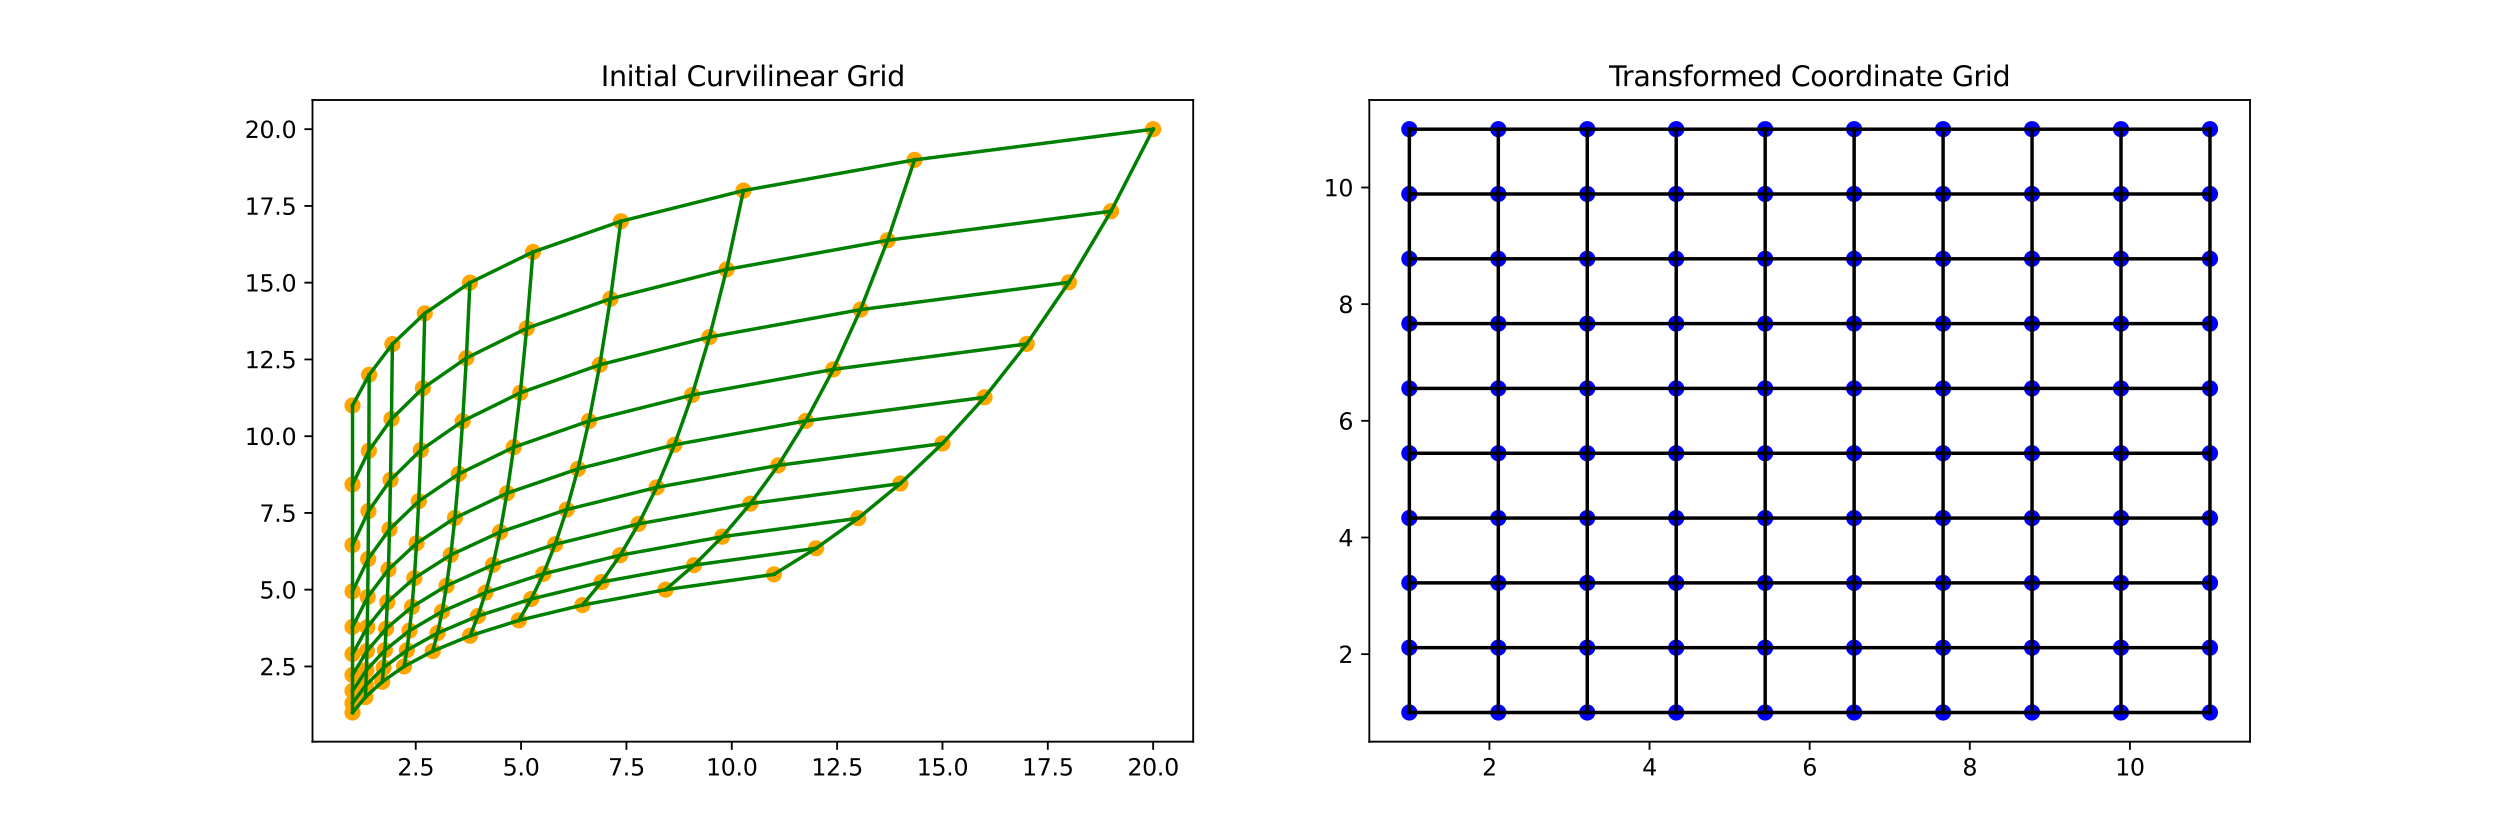 <?xml version="1.0" encoding="utf-8" standalone="no"?>
<!DOCTYPE svg PUBLIC "-//W3C//DTD SVG 1.1//EN"
  "http://www.w3.org/Graphics/SVG/1.1/DTD/svg11.dtd">
<svg xmlns:xlink="http://www.w3.org/1999/xlink" width="1080pt" height="360pt" viewBox="0 0 1080 360" xmlns="http://www.w3.org/2000/svg" version="1.1">
 <defs>
  <style type="text/css">*{stroke-linejoin: round; stroke-linecap: butt}</style>
 </defs>
 <g id="figure_1">
  <g id="patch_1">
   <path d="M 0 360 
L 1080 360 
L 1080 0 
L 0 0 
z
" style="fill: #ffffff"/>
  </g>
  <g id="axes_1">
   <g id="patch_2">
    <path d="M 135 320.4 
L 515.455 320.4 
L 515.455 43.2 
L 135 43.2 
z
" style="fill: #ffffff"/>
   </g>
   <g id="PathCollection_1">
    <defs>
     <path id="m59a9cc7272" d="M 0 3 
C 0.796 3 1.559 2.684 2.121 2.121 
C 2.684 1.559 3 0.796 3 0 
C 3 -0.796 2.684 -1.559 2.121 -2.121 
C 1.559 -2.684 0.796 -3 0 -3 
C -0.796 -3 -1.559 -2.684 -2.121 -2.121 
C -2.684 -1.559 -3 -0.796 -3 0 
C -3 0.796 -2.684 1.559 -2.121 2.121 
C -1.559 2.684 -0.796 3 0 3 
z
" style="stroke: #ffa500"/>
    </defs>
    <g clip-path="url(#p41e4f5cf57)">
     <use xlink:href="#m59a9cc7272" x="152.293" y="307.8" style="fill: #ffa500; stroke: #ffa500"/>
     <use xlink:href="#m59a9cc7272" x="157.851" y="301.168" style="fill: #ffa500; stroke: #ffa500"/>
     <use xlink:href="#m59a9cc7272" x="165.105" y="294.537" style="fill: #ffa500; stroke: #ffa500"/>
     <use xlink:href="#m59a9cc7272" x="174.574" y="287.905" style="fill: #ffa500; stroke: #ffa500"/>
     <use xlink:href="#m59a9cc7272" x="186.934" y="281.274" style="fill: #ffa500; stroke: #ffa500"/>
     <use xlink:href="#m59a9cc7272" x="203.067" y="274.642" style="fill: #ffa500; stroke: #ffa500"/>
     <use xlink:href="#m59a9cc7272" x="224.126" y="268.011" style="fill: #ffa500; stroke: #ffa500"/>
     <use xlink:href="#m59a9cc7272" x="251.614" y="261.379" style="fill: #ffa500; stroke: #ffa500"/>
     <use xlink:href="#m59a9cc7272" x="287.495" y="254.747" style="fill: #ffa500; stroke: #ffa500"/>
     <use xlink:href="#m59a9cc7272" x="334.329" y="248.116" style="fill: #ffa500; stroke: #ffa500"/>
     <use xlink:href="#m59a9cc7272" x="152.293" y="303.751" style="fill: #ffa500; stroke: #ffa500"/>
     <use xlink:href="#m59a9cc7272" x="158.082" y="295.997" style="fill: #ffa500; stroke: #ffa500"/>
     <use xlink:href="#m59a9cc7272" x="165.711" y="288.404" style="fill: #ffa500; stroke: #ffa500"/>
     <use xlink:href="#m59a9cc7272" x="175.766" y="280.91" style="fill: #ffa500; stroke: #ffa500"/>
     <use xlink:href="#m59a9cc7272" x="189.018" y="273.482" style="fill: #ffa500; stroke: #ffa500"/>
     <use xlink:href="#m59a9cc7272" x="206.484" y="266.102" style="fill: #ffa500; stroke: #ffa500"/>
     <use xlink:href="#m59a9cc7272" x="229.504" y="258.757" style="fill: #ffa500; stroke: #ffa500"/>
     <use xlink:href="#m59a9cc7272" x="259.843" y="251.44" style="fill: #ffa500; stroke: #ffa500"/>
     <use xlink:href="#m59a9cc7272" x="299.83" y="244.143" style="fill: #ffa500; stroke: #ffa500"/>
     <use xlink:href="#m59a9cc7272" x="352.533" y="236.864" style="fill: #ffa500; stroke: #ffa500"/>
     <use xlink:href="#m59a9cc7272" x="152.293" y="298.465" style="fill: #ffa500; stroke: #ffa500"/>
     <use xlink:href="#m59a9cc7272" x="158.296" y="289.482" style="fill: #ffa500; stroke: #ffa500"/>
     <use xlink:href="#m59a9cc7272" x="166.278" y="280.854" style="fill: #ffa500; stroke: #ffa500"/>
     <use xlink:href="#m59a9cc7272" x="176.893" y="272.439" style="fill: #ffa500; stroke: #ffa500"/>
     <use xlink:href="#m59a9cc7272" x="191.007" y="264.165" style="fill: #ffa500; stroke: #ffa500"/>
     <use xlink:href="#m59a9cc7272" x="209.776" y="255.991" style="fill: #ffa500; stroke: #ffa500"/>
     <use xlink:href="#m59a9cc7272" x="234.733" y="247.89" style="fill: #ffa500; stroke: #ffa500"/>
     <use xlink:href="#m59a9cc7272" x="267.921" y="239.845" style="fill: #ffa500; stroke: #ffa500"/>
     <use xlink:href="#m59a9cc7272" x="312.052" y="231.844" style="fill: #ffa500; stroke: #ffa500"/>
     <use xlink:href="#m59a9cc7272" x="370.736" y="223.877" style="fill: #ffa500; stroke: #ffa500"/>
     <use xlink:href="#m59a9cc7272" x="152.293" y="291.566" style="fill: #ffa500; stroke: #ffa500"/>
     <use xlink:href="#m59a9cc7272" x="158.496" y="281.274" style="fill: #ffa500; stroke: #ffa500"/>
     <use xlink:href="#m59a9cc7272" x="166.813" y="271.558" style="fill: #ffa500; stroke: #ffa500"/>
     <use xlink:href="#m59a9cc7272" x="177.963" y="262.181" style="fill: #ffa500; stroke: #ffa500"/>
     <use xlink:href="#m59a9cc7272" x="192.913" y="253.024" style="fill: #ffa500; stroke: #ffa500"/>
     <use xlink:href="#m59a9cc7272" x="212.957" y="244.02" style="fill: #ffa500; stroke: #ffa500"/>
     <use xlink:href="#m59a9cc7272" x="239.83" y="235.128" style="fill: #ffa500; stroke: #ffa500"/>
     <use xlink:href="#m59a9cc7272" x="275.861" y="226.32" style="fill: #ffa500; stroke: #ffa500"/>
     <use xlink:href="#m59a9cc7272" x="324.17" y="217.578" style="fill: #ffa500; stroke: #ffa500"/>
     <use xlink:href="#m59a9cc7272" x="388.94" y="208.887" style="fill: #ffa500; stroke: #ffa500"/>
     <use xlink:href="#m59a9cc7272" x="152.293" y="282.561" style="fill: #ffa500; stroke: #ffa500"/>
     <use xlink:href="#m59a9cc7272" x="158.684" y="270.932" style="fill: #ffa500; stroke: #ffa500"/>
     <use xlink:href="#m59a9cc7272" x="167.318" y="260.113" style="fill: #ffa500; stroke: #ffa500"/>
     <use xlink:href="#m59a9cc7272" x="178.984" y="249.759" style="fill: #ffa500; stroke: #ffa500"/>
     <use xlink:href="#m59a9cc7272" x="194.744" y="239.701" style="fill: #ffa500; stroke: #ffa500"/>
     <use xlink:href="#m59a9cc7272" x="216.038" y="229.847" style="fill: #ffa500; stroke: #ffa500"/>
     <use xlink:href="#m59a9cc7272" x="244.808" y="220.14" style="fill: #ffa500; stroke: #ffa500"/>
     <use xlink:href="#m59a9cc7272" x="283.677" y="210.543" style="fill: #ffa500; stroke: #ffa500"/>
     <use xlink:href="#m59a9cc7272" x="336.192" y="201.031" style="fill: #ffa500; stroke: #ffa500"/>
     <use xlink:href="#m59a9cc7272" x="407.143" y="191.585" style="fill: #ffa500; stroke: #ffa500"/>
     <use xlink:href="#m59a9cc7272" x="152.293" y="270.806" style="fill: #ffa500; stroke: #ffa500"/>
     <use xlink:href="#m59a9cc7272" x="158.861" y="257.901" style="fill: #ffa500; stroke: #ffa500"/>
     <use xlink:href="#m59a9cc7272" x="167.798" y="246.023" style="fill: #ffa500; stroke: #ffa500"/>
     <use xlink:href="#m59a9cc7272" x="179.96" y="234.716" style="fill: #ffa500; stroke: #ffa500"/>
     <use xlink:href="#m59a9cc7272" x="196.509" y="223.769" style="fill: #ffa500; stroke: #ffa500"/>
     <use xlink:href="#m59a9cc7272" x="219.03" y="213.066" style="fill: #ffa500; stroke: #ffa500"/>
     <use xlink:href="#m59a9cc7272" x="249.675" y="202.538" style="fill: #ffa500; stroke: #ffa500"/>
     <use xlink:href="#m59a9cc7272" x="291.377" y="192.138" style="fill: #ffa500; stroke: #ffa500"/>
     <use xlink:href="#m59a9cc7272" x="348.125" y="181.838" style="fill: #ffa500; stroke: #ffa500"/>
     <use xlink:href="#m59a9cc7272" x="425.347" y="171.615" style="fill: #ffa500; stroke: #ffa500"/>
     <use xlink:href="#m59a9cc7272" x="152.293" y="255.462" style="fill: #ffa500; stroke: #ffa500"/>
     <use xlink:href="#m59a9cc7272" x="159.028" y="241.484" style="fill: #ffa500; stroke: #ffa500"/>
     <use xlink:href="#m59a9cc7272" x="168.255" y="228.674" style="fill: #ffa500; stroke: #ffa500"/>
     <use xlink:href="#m59a9cc7272" x="180.896" y="216.5" style="fill: #ffa500; stroke: #ffa500"/>
     <use xlink:href="#m59a9cc7272" x="198.214" y="204.718" style="fill: #ffa500; stroke: #ffa500"/>
     <use xlink:href="#m59a9cc7272" x="221.939" y="193.199" style="fill: #ffa500; stroke: #ffa500"/>
     <use xlink:href="#m59a9cc7272" x="254.443" y="181.865" style="fill: #ffa500; stroke: #ffa500"/>
     <use xlink:href="#m59a9cc7272" x="298.971" y="170.668" style="fill: #ffa500; stroke: #ffa500"/>
     <use xlink:href="#m59a9cc7272" x="359.976" y="159.575" style="fill: #ffa500; stroke: #ffa500"/>
     <use xlink:href="#m59a9cc7272" x="443.55" y="148.564" style="fill: #ffa500; stroke: #ffa500"/>
     <use xlink:href="#m59a9cc7272" x="152.293" y="235.435" style="fill: #ffa500; stroke: #ffa500"/>
     <use xlink:href="#m59a9cc7272" x="159.187" y="220.8" style="fill: #ffa500; stroke: #ffa500"/>
     <use xlink:href="#m59a9cc7272" x="168.692" y="207.315" style="fill: #ffa500; stroke: #ffa500"/>
     <use xlink:href="#m59a9cc7272" x="181.797" y="194.441" style="fill: #ffa500; stroke: #ffa500"/>
     <use xlink:href="#m59a9cc7272" x="199.864" y="181.936" style="fill: #ffa500; stroke: #ffa500"/>
     <use xlink:href="#m59a9cc7272" x="224.774" y="169.676" style="fill: #ffa500; stroke: #ffa500"/>
     <use xlink:href="#m59a9cc7272" x="259.117" y="157.587" style="fill: #ffa500; stroke: #ffa500"/>
     <use xlink:href="#m59a9cc7272" x="306.467" y="145.623" style="fill: #ffa500; stroke: #ffa500"/>
     <use xlink:href="#m59a9cc7272" x="371.749" y="133.754" style="fill: #ffa500; stroke: #ffa500"/>
     <use xlink:href="#m59a9cc7272" x="461.754" y="121.957" style="fill: #ffa500; stroke: #ffa500"/>
     <use xlink:href="#m59a9cc7272" x="152.293" y="209.292" style="fill: #ffa500; stroke: #ffa500"/>
     <use xlink:href="#m59a9cc7272" x="159.339" y="194.739" style="fill: #ffa500; stroke: #ffa500"/>
     <use xlink:href="#m59a9cc7272" x="169.11" y="181.018" style="fill: #ffa500; stroke: #ffa500"/>
     <use xlink:href="#m59a9cc7272" x="182.664" y="167.728" style="fill: #ffa500; stroke: #ffa500"/>
     <use xlink:href="#m59a9cc7272" x="201.464" y="154.693" style="fill: #ffa500; stroke: #ffa500"/>
     <use xlink:href="#m59a9cc7272" x="227.539" y="141.826" style="fill: #ffa500; stroke: #ffa500"/>
     <use xlink:href="#m59a9cc7272" x="263.706" y="129.075" style="fill: #ffa500; stroke: #ffa500"/>
     <use xlink:href="#m59a9cc7272" x="313.87" y="116.407" style="fill: #ffa500; stroke: #ffa500"/>
     <use xlink:href="#m59a9cc7272" x="383.45" y="103.803" style="fill: #ffa500; stroke: #ffa500"/>
     <use xlink:href="#m59a9cc7272" x="479.958" y="91.247" style="fill: #ffa500; stroke: #ffa500"/>
     <use xlink:href="#m59a9cc7272" x="152.293" y="175.168" style="fill: #ffa500; stroke: #ffa500"/>
     <use xlink:href="#m59a9cc7272" x="159.483" y="161.905" style="fill: #ffa500; stroke: #ffa500"/>
     <use xlink:href="#m59a9cc7272" x="169.512" y="148.642" style="fill: #ffa500; stroke: #ffa500"/>
     <use xlink:href="#m59a9cc7272" x="183.502" y="135.379" style="fill: #ffa500; stroke: #ffa500"/>
     <use xlink:href="#m59a9cc7272" x="203.017" y="122.116" style="fill: #ffa500; stroke: #ffa500"/>
     <use xlink:href="#m59a9cc7272" x="230.24" y="108.853" style="fill: #ffa500; stroke: #ffa500"/>
     <use xlink:href="#m59a9cc7272" x="268.215" y="95.589" style="fill: #ffa500; stroke: #ffa500"/>
     <use xlink:href="#m59a9cc7272" x="321.188" y="82.326" style="fill: #ffa500; stroke: #ffa500"/>
     <use xlink:href="#m59a9cc7272" x="395.082" y="69.063" style="fill: #ffa500; stroke: #ffa500"/>
     <use xlink:href="#m59a9cc7272" x="498.161" y="55.8" style="fill: #ffa500; stroke: #ffa500"/>
    </g>
   </g>
   <g id="matplotlib.axis_1">
    <g id="xtick_1">
     <g id="line2d_1">
      <defs>
       <path id="m7d1c226fb6" d="M 0 0 
L 0 3.5 
" style="stroke: #000000; stroke-width: 0.8"/>
      </defs>
      <g>
       <use xlink:href="#m7d1c226fb6" x="179.599" y="320.4" style="stroke: #000000; stroke-width: 0.8"/>
      </g>
     </g>
     <g id="text_1">
      <!-- 2.5 -->
      <g transform="translate(171.647 334.998) scale(0.1 -0.1)">
       <defs>
        <path id="DejaVuSans-32" d="M 1228 531 
L 3431 531 
L 3431 0 
L 469 0 
L 469 531 
Q 828 903 1448 1529 
Q 2069 2156 2228 2338 
Q 2531 2678 2651 2914 
Q 2772 3150 2772 3378 
Q 2772 3750 2511 3984 
Q 2250 4219 1831 4219 
Q 1534 4219 1204 4116 
Q 875 4013 500 3803 
L 500 4441 
Q 881 4594 1212 4672 
Q 1544 4750 1819 4750 
Q 2544 4750 2975 4387 
Q 3406 4025 3406 3419 
Q 3406 3131 3298 2873 
Q 3191 2616 2906 2266 
Q 2828 2175 2409 1742 
Q 1991 1309 1228 531 
z
" transform="scale(0.016)"/>
        <path id="DejaVuSans-2e" d="M 684 794 
L 1344 794 
L 1344 0 
L 684 0 
L 684 794 
z
" transform="scale(0.016)"/>
        <path id="DejaVuSans-35" d="M 691 4666 
L 3169 4666 
L 3169 4134 
L 1269 4134 
L 1269 2991 
Q 1406 3038 1543 3061 
Q 1681 3084 1819 3084 
Q 2600 3084 3056 2656 
Q 3513 2228 3513 1497 
Q 3513 744 3044 326 
Q 2575 -91 1722 -91 
Q 1428 -91 1123 -41 
Q 819 9 494 109 
L 494 744 
Q 775 591 1075 516 
Q 1375 441 1709 441 
Q 2250 441 2565 725 
Q 2881 1009 2881 1497 
Q 2881 1984 2565 2268 
Q 2250 2553 1709 2553 
Q 1456 2553 1204 2497 
Q 953 2441 691 2322 
L 691 4666 
z
" transform="scale(0.016)"/>
       </defs>
       <use xlink:href="#DejaVuSans-32"/>
       <use xlink:href="#DejaVuSans-2e" x="63.623"/>
       <use xlink:href="#DejaVuSans-35" x="95.41"/>
      </g>
     </g>
    </g>
    <g id="xtick_2">
     <g id="line2d_2">
      <g>
       <use xlink:href="#m7d1c226fb6" x="225.108" y="320.4" style="stroke: #000000; stroke-width: 0.8"/>
      </g>
     </g>
     <g id="text_2">
      <!-- 5.0 -->
      <g transform="translate(217.156 334.998) scale(0.1 -0.1)">
       <defs>
        <path id="DejaVuSans-30" d="M 2034 4250 
Q 1547 4250 1301 3770 
Q 1056 3291 1056 2328 
Q 1056 1369 1301 889 
Q 1547 409 2034 409 
Q 2525 409 2770 889 
Q 3016 1369 3016 2328 
Q 3016 3291 2770 3770 
Q 2525 4250 2034 4250 
z
M 2034 4750 
Q 2819 4750 3233 4129 
Q 3647 3509 3647 2328 
Q 3647 1150 3233 529 
Q 2819 -91 2034 -91 
Q 1250 -91 836 529 
Q 422 1150 422 2328 
Q 422 3509 836 4129 
Q 1250 4750 2034 4750 
z
" transform="scale(0.016)"/>
       </defs>
       <use xlink:href="#DejaVuSans-35"/>
       <use xlink:href="#DejaVuSans-2e" x="63.623"/>
       <use xlink:href="#DejaVuSans-30" x="95.41"/>
      </g>
     </g>
    </g>
    <g id="xtick_3">
     <g id="line2d_3">
      <g>
       <use xlink:href="#m7d1c226fb6" x="270.617" y="320.4" style="stroke: #000000; stroke-width: 0.8"/>
      </g>
     </g>
     <g id="text_3">
      <!-- 7.5 -->
      <g transform="translate(262.665 334.998) scale(0.1 -0.1)">
       <defs>
        <path id="DejaVuSans-37" d="M 525 4666 
L 3525 4666 
L 3525 4397 
L 1831 0 
L 1172 0 
L 2766 4134 
L 525 4134 
L 525 4666 
z
" transform="scale(0.016)"/>
       </defs>
       <use xlink:href="#DejaVuSans-37"/>
       <use xlink:href="#DejaVuSans-2e" x="63.623"/>
       <use xlink:href="#DejaVuSans-35" x="95.41"/>
      </g>
     </g>
    </g>
    <g id="xtick_4">
     <g id="line2d_4">
      <g>
       <use xlink:href="#m7d1c226fb6" x="316.125" y="320.4" style="stroke: #000000; stroke-width: 0.8"/>
      </g>
     </g>
     <g id="text_4">
      <!-- 10.0 -->
      <g transform="translate(304.993 334.998) scale(0.1 -0.1)">
       <defs>
        <path id="DejaVuSans-31" d="M 794 531 
L 1825 531 
L 1825 4091 
L 703 3866 
L 703 4441 
L 1819 4666 
L 2450 4666 
L 2450 531 
L 3481 531 
L 3481 0 
L 794 0 
L 794 531 
z
" transform="scale(0.016)"/>
       </defs>
       <use xlink:href="#DejaVuSans-31"/>
       <use xlink:href="#DejaVuSans-30" x="63.623"/>
       <use xlink:href="#DejaVuSans-2e" x="127.246"/>
       <use xlink:href="#DejaVuSans-30" x="159.033"/>
      </g>
     </g>
    </g>
    <g id="xtick_5">
     <g id="line2d_5">
      <g>
       <use xlink:href="#m7d1c226fb6" x="361.634" y="320.4" style="stroke: #000000; stroke-width: 0.8"/>
      </g>
     </g>
     <g id="text_5">
      <!-- 12.5 -->
      <g transform="translate(350.502 334.998) scale(0.1 -0.1)">
       <use xlink:href="#DejaVuSans-31"/>
       <use xlink:href="#DejaVuSans-32" x="63.623"/>
       <use xlink:href="#DejaVuSans-2e" x="127.246"/>
       <use xlink:href="#DejaVuSans-35" x="159.033"/>
      </g>
     </g>
    </g>
    <g id="xtick_6">
     <g id="line2d_6">
      <g>
       <use xlink:href="#m7d1c226fb6" x="407.143" y="320.4" style="stroke: #000000; stroke-width: 0.8"/>
      </g>
     </g>
     <g id="text_6">
      <!-- 15.0 -->
      <g transform="translate(396.011 334.998) scale(0.1 -0.1)">
       <use xlink:href="#DejaVuSans-31"/>
       <use xlink:href="#DejaVuSans-35" x="63.623"/>
       <use xlink:href="#DejaVuSans-2e" x="127.246"/>
       <use xlink:href="#DejaVuSans-30" x="159.033"/>
      </g>
     </g>
    </g>
    <g id="xtick_7">
     <g id="line2d_7">
      <g>
       <use xlink:href="#m7d1c226fb6" x="452.652" y="320.4" style="stroke: #000000; stroke-width: 0.8"/>
      </g>
     </g>
     <g id="text_7">
      <!-- 17.5 -->
      <g transform="translate(441.519 334.998) scale(0.1 -0.1)">
       <use xlink:href="#DejaVuSans-31"/>
       <use xlink:href="#DejaVuSans-37" x="63.623"/>
       <use xlink:href="#DejaVuSans-2e" x="127.246"/>
       <use xlink:href="#DejaVuSans-35" x="159.033"/>
      </g>
     </g>
    </g>
    <g id="xtick_8">
     <g id="line2d_8">
      <g>
       <use xlink:href="#m7d1c226fb6" x="498.161" y="320.4" style="stroke: #000000; stroke-width: 0.8"/>
      </g>
     </g>
     <g id="text_8">
      <!-- 20.0 -->
      <g transform="translate(487.028 334.998) scale(0.1 -0.1)">
       <use xlink:href="#DejaVuSans-32"/>
       <use xlink:href="#DejaVuSans-30" x="63.623"/>
       <use xlink:href="#DejaVuSans-2e" x="127.246"/>
       <use xlink:href="#DejaVuSans-30" x="159.033"/>
      </g>
     </g>
    </g>
   </g>
   <g id="matplotlib.axis_2">
    <g id="ytick_1">
     <g id="line2d_9">
      <defs>
       <path id="me83fb41be6" d="M 0 0 
L -3.5 0 
" style="stroke: #000000; stroke-width: 0.8"/>
      </defs>
      <g>
       <use xlink:href="#me83fb41be6" x="135" y="287.905" style="stroke: #000000; stroke-width: 0.8"/>
      </g>
     </g>
     <g id="text_9">
      <!-- 2.5 -->
      <g transform="translate(112.097 291.704) scale(0.1 -0.1)">
       <use xlink:href="#DejaVuSans-32"/>
       <use xlink:href="#DejaVuSans-2e" x="63.623"/>
       <use xlink:href="#DejaVuSans-35" x="95.41"/>
      </g>
     </g>
    </g>
    <g id="ytick_2">
     <g id="line2d_10">
      <g>
       <use xlink:href="#me83fb41be6" x="135" y="254.747" style="stroke: #000000; stroke-width: 0.8"/>
      </g>
     </g>
     <g id="text_10">
      <!-- 5.0 -->
      <g transform="translate(112.097 258.547) scale(0.1 -0.1)">
       <use xlink:href="#DejaVuSans-35"/>
       <use xlink:href="#DejaVuSans-2e" x="63.623"/>
       <use xlink:href="#DejaVuSans-30" x="95.41"/>
      </g>
     </g>
    </g>
    <g id="ytick_3">
     <g id="line2d_11">
      <g>
       <use xlink:href="#me83fb41be6" x="135" y="221.589" style="stroke: #000000; stroke-width: 0.8"/>
      </g>
     </g>
     <g id="text_11">
      <!-- 7.5 -->
      <g transform="translate(112.097 225.389) scale(0.1 -0.1)">
       <use xlink:href="#DejaVuSans-37"/>
       <use xlink:href="#DejaVuSans-2e" x="63.623"/>
       <use xlink:href="#DejaVuSans-35" x="95.41"/>
      </g>
     </g>
    </g>
    <g id="ytick_4">
     <g id="line2d_12">
      <g>
       <use xlink:href="#me83fb41be6" x="135" y="188.432" style="stroke: #000000; stroke-width: 0.8"/>
      </g>
     </g>
     <g id="text_12">
      <!-- 10.0 -->
      <g transform="translate(105.734 192.231) scale(0.1 -0.1)">
       <use xlink:href="#DejaVuSans-31"/>
       <use xlink:href="#DejaVuSans-30" x="63.623"/>
       <use xlink:href="#DejaVuSans-2e" x="127.246"/>
       <use xlink:href="#DejaVuSans-30" x="159.033"/>
      </g>
     </g>
    </g>
    <g id="ytick_5">
     <g id="line2d_13">
      <g>
       <use xlink:href="#me83fb41be6" x="135" y="155.274" style="stroke: #000000; stroke-width: 0.8"/>
      </g>
     </g>
     <g id="text_13">
      <!-- 12.5 -->
      <g transform="translate(105.734 159.073) scale(0.1 -0.1)">
       <use xlink:href="#DejaVuSans-31"/>
       <use xlink:href="#DejaVuSans-32" x="63.623"/>
       <use xlink:href="#DejaVuSans-2e" x="127.246"/>
       <use xlink:href="#DejaVuSans-35" x="159.033"/>
      </g>
     </g>
    </g>
    <g id="ytick_6">
     <g id="line2d_14">
      <g>
       <use xlink:href="#me83fb41be6" x="135" y="122.116" style="stroke: #000000; stroke-width: 0.8"/>
      </g>
     </g>
     <g id="text_14">
      <!-- 15.0 -->
      <g transform="translate(105.734 125.915) scale(0.1 -0.1)">
       <use xlink:href="#DejaVuSans-31"/>
       <use xlink:href="#DejaVuSans-35" x="63.623"/>
       <use xlink:href="#DejaVuSans-2e" x="127.246"/>
       <use xlink:href="#DejaVuSans-30" x="159.033"/>
      </g>
     </g>
    </g>
    <g id="ytick_7">
     <g id="line2d_15">
      <g>
       <use xlink:href="#me83fb41be6" x="135" y="88.958" style="stroke: #000000; stroke-width: 0.8"/>
      </g>
     </g>
     <g id="text_15">
      <!-- 17.5 -->
      <g transform="translate(105.734 92.757) scale(0.1 -0.1)">
       <use xlink:href="#DejaVuSans-31"/>
       <use xlink:href="#DejaVuSans-37" x="63.623"/>
       <use xlink:href="#DejaVuSans-2e" x="127.246"/>
       <use xlink:href="#DejaVuSans-35" x="159.033"/>
      </g>
     </g>
    </g>
    <g id="ytick_8">
     <g id="line2d_16">
      <g>
       <use xlink:href="#me83fb41be6" x="135" y="55.8" style="stroke: #000000; stroke-width: 0.8"/>
      </g>
     </g>
     <g id="text_16">
      <!-- 20.0 -->
      <g transform="translate(105.734 59.599) scale(0.1 -0.1)">
       <use xlink:href="#DejaVuSans-32"/>
       <use xlink:href="#DejaVuSans-30" x="63.623"/>
       <use xlink:href="#DejaVuSans-2e" x="127.246"/>
       <use xlink:href="#DejaVuSans-30" x="159.033"/>
      </g>
     </g>
    </g>
   </g>
   <g id="line2d_17">
    <path d="M 152.293 307.8 
L 152.293 303.751 
L 152.293 298.465 
L 152.293 291.566 
L 152.293 282.561 
L 152.293 270.806 
L 152.293 255.462 
L 152.293 235.435 
L 152.293 209.292 
L 152.293 175.168 
" clip-path="url(#p41e4f5cf57)" style="fill: none; stroke: #008000; stroke-width: 1.5; stroke-linecap: square"/>
   </g>
   <g id="line2d_18">
    <path d="M 157.851 301.168 
L 158.082 295.997 
L 158.296 289.482 
L 158.496 281.274 
L 158.684 270.932 
L 158.861 257.901 
L 159.028 241.484 
L 159.187 220.8 
L 159.339 194.739 
L 159.483 161.905 
" clip-path="url(#p41e4f5cf57)" style="fill: none; stroke: #008000; stroke-width: 1.5; stroke-linecap: square"/>
   </g>
   <g id="line2d_19">
    <path d="M 165.105 294.537 
L 165.711 288.404 
L 166.278 280.854 
L 166.813 271.558 
L 167.318 260.113 
L 167.798 246.023 
L 168.255 228.674 
L 168.692 207.315 
L 169.11 181.018 
L 169.512 148.642 
" clip-path="url(#p41e4f5cf57)" style="fill: none; stroke: #008000; stroke-width: 1.5; stroke-linecap: square"/>
   </g>
   <g id="line2d_20">
    <path d="M 174.574 287.905 
L 175.766 280.91 
L 176.893 272.439 
L 177.963 262.181 
L 178.984 249.759 
L 179.96 234.716 
L 180.896 216.5 
L 181.797 194.441 
L 182.664 167.728 
L 183.502 135.379 
" clip-path="url(#p41e4f5cf57)" style="fill: none; stroke: #008000; stroke-width: 1.5; stroke-linecap: square"/>
   </g>
   <g id="line2d_21">
    <path d="M 186.934 281.274 
L 189.018 273.482 
L 191.007 264.165 
L 192.913 253.024 
L 194.744 239.701 
L 196.509 223.769 
L 198.214 204.718 
L 199.864 181.936 
L 201.464 154.693 
L 203.017 122.116 
" clip-path="url(#p41e4f5cf57)" style="fill: none; stroke: #008000; stroke-width: 1.5; stroke-linecap: square"/>
   </g>
   <g id="line2d_22">
    <path d="M 203.067 274.642 
L 206.484 266.102 
L 209.776 255.991 
L 212.957 244.02 
L 216.038 229.847 
L 219.03 213.066 
L 221.939 193.199 
L 224.774 169.676 
L 227.539 141.826 
L 230.24 108.853 
" clip-path="url(#p41e4f5cf57)" style="fill: none; stroke: #008000; stroke-width: 1.5; stroke-linecap: square"/>
   </g>
   <g id="line2d_23">
    <path d="M 224.126 268.011 
L 229.504 258.757 
L 234.733 247.89 
L 239.83 235.128 
L 244.808 220.14 
L 249.675 202.538 
L 254.443 181.865 
L 259.117 157.587 
L 263.706 129.075 
L 268.215 95.589 
" clip-path="url(#p41e4f5cf57)" style="fill: none; stroke: #008000; stroke-width: 1.5; stroke-linecap: square"/>
   </g>
   <g id="line2d_24">
    <path d="M 251.614 261.379 
L 259.843 251.44 
L 267.921 239.845 
L 275.861 226.32 
L 283.677 210.543 
L 291.377 192.138 
L 298.971 170.668 
L 306.467 145.623 
L 313.87 116.407 
L 321.188 82.326 
" clip-path="url(#p41e4f5cf57)" style="fill: none; stroke: #008000; stroke-width: 1.5; stroke-linecap: square"/>
   </g>
   <g id="line2d_25">
    <path d="M 287.495 254.747 
L 299.83 244.143 
L 312.052 231.844 
L 324.17 217.578 
L 336.192 201.031 
L 348.125 181.838 
L 359.976 159.575 
L 371.749 133.754 
L 383.45 103.803 
L 395.082 69.063 
" clip-path="url(#p41e4f5cf57)" style="fill: none; stroke: #008000; stroke-width: 1.5; stroke-linecap: square"/>
   </g>
   <g id="line2d_26">
    <path d="M 334.329 248.116 
L 352.533 236.864 
L 370.736 223.877 
L 388.94 208.887 
L 407.143 191.585 
L 425.347 171.615 
L 443.55 148.564 
L 461.754 121.957 
L 479.958 91.247 
L 498.161 55.8 
" clip-path="url(#p41e4f5cf57)" style="fill: none; stroke: #008000; stroke-width: 1.5; stroke-linecap: square"/>
   </g>
   <g id="line2d_27">
    <path d="M 152.293 307.8 
L 157.851 301.168 
L 165.105 294.537 
L 174.574 287.905 
L 186.934 281.274 
L 203.067 274.642 
L 224.126 268.011 
L 251.614 261.379 
L 287.495 254.747 
L 334.329 248.116 
" clip-path="url(#p41e4f5cf57)" style="fill: none; stroke: #008000; stroke-width: 1.5; stroke-linecap: square"/>
   </g>
   <g id="line2d_28">
    <path d="M 152.293 303.751 
L 158.082 295.997 
L 165.711 288.404 
L 175.766 280.91 
L 189.018 273.482 
L 206.484 266.102 
L 229.504 258.757 
L 259.843 251.44 
L 299.83 244.143 
L 352.533 236.864 
" clip-path="url(#p41e4f5cf57)" style="fill: none; stroke: #008000; stroke-width: 1.5; stroke-linecap: square"/>
   </g>
   <g id="line2d_29">
    <path d="M 152.293 298.465 
L 158.296 289.482 
L 166.278 280.854 
L 176.893 272.439 
L 191.007 264.165 
L 209.776 255.991 
L 234.733 247.89 
L 267.921 239.845 
L 312.052 231.844 
L 370.736 223.877 
" clip-path="url(#p41e4f5cf57)" style="fill: none; stroke: #008000; stroke-width: 1.5; stroke-linecap: square"/>
   </g>
   <g id="line2d_30">
    <path d="M 152.293 291.566 
L 158.496 281.274 
L 166.813 271.558 
L 177.963 262.181 
L 192.913 253.024 
L 212.957 244.02 
L 239.83 235.128 
L 275.861 226.32 
L 324.17 217.578 
L 388.94 208.887 
" clip-path="url(#p41e4f5cf57)" style="fill: none; stroke: #008000; stroke-width: 1.5; stroke-linecap: square"/>
   </g>
   <g id="line2d_31">
    <path d="M 152.293 282.561 
L 158.684 270.932 
L 167.318 260.113 
L 178.984 249.759 
L 194.744 239.701 
L 216.038 229.847 
L 244.808 220.14 
L 283.677 210.543 
L 336.192 201.031 
L 407.143 191.585 
" clip-path="url(#p41e4f5cf57)" style="fill: none; stroke: #008000; stroke-width: 1.5; stroke-linecap: square"/>
   </g>
   <g id="line2d_32">
    <path d="M 152.293 270.806 
L 158.861 257.901 
L 167.798 246.023 
L 179.96 234.716 
L 196.509 223.769 
L 219.03 213.066 
L 249.675 202.538 
L 291.377 192.138 
L 348.125 181.838 
L 425.347 171.615 
" clip-path="url(#p41e4f5cf57)" style="fill: none; stroke: #008000; stroke-width: 1.5; stroke-linecap: square"/>
   </g>
   <g id="line2d_33">
    <path d="M 152.293 255.462 
L 159.028 241.484 
L 168.255 228.674 
L 180.896 216.5 
L 198.214 204.718 
L 221.939 193.199 
L 254.443 181.865 
L 298.971 170.668 
L 359.976 159.575 
L 443.55 148.564 
" clip-path="url(#p41e4f5cf57)" style="fill: none; stroke: #008000; stroke-width: 1.5; stroke-linecap: square"/>
   </g>
   <g id="line2d_34">
    <path d="M 152.293 235.435 
L 159.187 220.8 
L 168.692 207.315 
L 181.797 194.441 
L 199.864 181.936 
L 224.774 169.676 
L 259.117 157.587 
L 306.467 145.623 
L 371.749 133.754 
L 461.754 121.957 
" clip-path="url(#p41e4f5cf57)" style="fill: none; stroke: #008000; stroke-width: 1.5; stroke-linecap: square"/>
   </g>
   <g id="line2d_35">
    <path d="M 152.293 209.292 
L 159.339 194.739 
L 169.11 181.018 
L 182.664 167.728 
L 201.464 154.693 
L 227.539 141.826 
L 263.706 129.075 
L 313.87 116.407 
L 383.45 103.803 
L 479.958 91.247 
" clip-path="url(#p41e4f5cf57)" style="fill: none; stroke: #008000; stroke-width: 1.5; stroke-linecap: square"/>
   </g>
   <g id="line2d_36">
    <path d="M 152.293 175.168 
L 159.483 161.905 
L 169.512 148.642 
L 183.502 135.379 
L 203.017 122.116 
L 230.24 108.853 
L 268.215 95.589 
L 321.188 82.326 
L 395.082 69.063 
L 498.161 55.8 
" clip-path="url(#p41e4f5cf57)" style="fill: none; stroke: #008000; stroke-width: 1.5; stroke-linecap: square"/>
   </g>
   <g id="patch_3">
    <path d="M 135 320.4 
L 135 43.2 
" style="fill: none; stroke: #000000; stroke-width: 0.8; stroke-linejoin: miter; stroke-linecap: square"/>
   </g>
   <g id="patch_4">
    <path d="M 515.455 320.4 
L 515.455 43.2 
" style="fill: none; stroke: #000000; stroke-width: 0.8; stroke-linejoin: miter; stroke-linecap: square"/>
   </g>
   <g id="patch_5">
    <path d="M 135 320.4 
L 515.455 320.4 
" style="fill: none; stroke: #000000; stroke-width: 0.8; stroke-linejoin: miter; stroke-linecap: square"/>
   </g>
   <g id="patch_6">
    <path d="M 135 43.2 
L 515.455 43.2 
" style="fill: none; stroke: #000000; stroke-width: 0.8; stroke-linejoin: miter; stroke-linecap: square"/>
   </g>
   <g id="text_17">
    <!-- Initial Curvilinear Grid -->
    <g transform="translate(259.571 37.2) scale(0.12 -0.12)">
     <defs>
      <path id="DejaVuSans-49" d="M 628 4666 
L 1259 4666 
L 1259 0 
L 628 0 
L 628 4666 
z
" transform="scale(0.016)"/>
      <path id="DejaVuSans-6e" d="M 3513 2113 
L 3513 0 
L 2938 0 
L 2938 2094 
Q 2938 2591 2744 2837 
Q 2550 3084 2163 3084 
Q 1697 3084 1428 2787 
Q 1159 2491 1159 1978 
L 1159 0 
L 581 0 
L 581 3500 
L 1159 3500 
L 1159 2956 
Q 1366 3272 1645 3428 
Q 1925 3584 2291 3584 
Q 2894 3584 3203 3211 
Q 3513 2838 3513 2113 
z
" transform="scale(0.016)"/>
      <path id="DejaVuSans-69" d="M 603 3500 
L 1178 3500 
L 1178 0 
L 603 0 
L 603 3500 
z
M 603 4863 
L 1178 4863 
L 1178 4134 
L 603 4134 
L 603 4863 
z
" transform="scale(0.016)"/>
      <path id="DejaVuSans-74" d="M 1172 4494 
L 1172 3500 
L 2356 3500 
L 2356 3053 
L 1172 3053 
L 1172 1153 
Q 1172 725 1289 603 
Q 1406 481 1766 481 
L 2356 481 
L 2356 0 
L 1766 0 
Q 1100 0 847 248 
Q 594 497 594 1153 
L 594 3053 
L 172 3053 
L 172 3500 
L 594 3500 
L 594 4494 
L 1172 4494 
z
" transform="scale(0.016)"/>
      <path id="DejaVuSans-61" d="M 2194 1759 
Q 1497 1759 1228 1600 
Q 959 1441 959 1056 
Q 959 750 1161 570 
Q 1363 391 1709 391 
Q 2188 391 2477 730 
Q 2766 1069 2766 1631 
L 2766 1759 
L 2194 1759 
z
M 3341 1997 
L 3341 0 
L 2766 0 
L 2766 531 
Q 2569 213 2275 61 
Q 1981 -91 1556 -91 
Q 1019 -91 701 211 
Q 384 513 384 1019 
Q 384 1609 779 1909 
Q 1175 2209 1959 2209 
L 2766 2209 
L 2766 2266 
Q 2766 2663 2505 2880 
Q 2244 3097 1772 3097 
Q 1472 3097 1187 3025 
Q 903 2953 641 2809 
L 641 3341 
Q 956 3463 1253 3523 
Q 1550 3584 1831 3584 
Q 2591 3584 2966 3190 
Q 3341 2797 3341 1997 
z
" transform="scale(0.016)"/>
      <path id="DejaVuSans-6c" d="M 603 4863 
L 1178 4863 
L 1178 0 
L 603 0 
L 603 4863 
z
" transform="scale(0.016)"/>
      <path id="DejaVuSans-20" transform="scale(0.016)"/>
      <path id="DejaVuSans-43" d="M 4122 4306 
L 4122 3641 
Q 3803 3938 3442 4084 
Q 3081 4231 2675 4231 
Q 1875 4231 1450 3742 
Q 1025 3253 1025 2328 
Q 1025 1406 1450 917 
Q 1875 428 2675 428 
Q 3081 428 3442 575 
Q 3803 722 4122 1019 
L 4122 359 
Q 3791 134 3420 21 
Q 3050 -91 2638 -91 
Q 1578 -91 968 557 
Q 359 1206 359 2328 
Q 359 3453 968 4101 
Q 1578 4750 2638 4750 
Q 3056 4750 3426 4639 
Q 3797 4528 4122 4306 
z
" transform="scale(0.016)"/>
      <path id="DejaVuSans-75" d="M 544 1381 
L 544 3500 
L 1119 3500 
L 1119 1403 
Q 1119 906 1312 657 
Q 1506 409 1894 409 
Q 2359 409 2629 706 
Q 2900 1003 2900 1516 
L 2900 3500 
L 3475 3500 
L 3475 0 
L 2900 0 
L 2900 538 
Q 2691 219 2414 64 
Q 2138 -91 1772 -91 
Q 1169 -91 856 284 
Q 544 659 544 1381 
z
M 1991 3584 
L 1991 3584 
z
" transform="scale(0.016)"/>
      <path id="DejaVuSans-72" d="M 2631 2963 
Q 2534 3019 2420 3045 
Q 2306 3072 2169 3072 
Q 1681 3072 1420 2755 
Q 1159 2438 1159 1844 
L 1159 0 
L 581 0 
L 581 3500 
L 1159 3500 
L 1159 2956 
Q 1341 3275 1631 3429 
Q 1922 3584 2338 3584 
Q 2397 3584 2469 3576 
Q 2541 3569 2628 3553 
L 2631 2963 
z
" transform="scale(0.016)"/>
      <path id="DejaVuSans-76" d="M 191 3500 
L 800 3500 
L 1894 563 
L 2988 3500 
L 3597 3500 
L 2284 0 
L 1503 0 
L 191 3500 
z
" transform="scale(0.016)"/>
      <path id="DejaVuSans-65" d="M 3597 1894 
L 3597 1613 
L 953 1613 
Q 991 1019 1311 708 
Q 1631 397 2203 397 
Q 2534 397 2845 478 
Q 3156 559 3463 722 
L 3463 178 
Q 3153 47 2828 -22 
Q 2503 -91 2169 -91 
Q 1331 -91 842 396 
Q 353 884 353 1716 
Q 353 2575 817 3079 
Q 1281 3584 2069 3584 
Q 2775 3584 3186 3129 
Q 3597 2675 3597 1894 
z
M 3022 2063 
Q 3016 2534 2758 2815 
Q 2500 3097 2075 3097 
Q 1594 3097 1305 2825 
Q 1016 2553 972 2059 
L 3022 2063 
z
" transform="scale(0.016)"/>
      <path id="DejaVuSans-47" d="M 3809 666 
L 3809 1919 
L 2778 1919 
L 2778 2438 
L 4434 2438 
L 4434 434 
Q 4069 175 3628 42 
Q 3188 -91 2688 -91 
Q 1594 -91 976 548 
Q 359 1188 359 2328 
Q 359 3472 976 4111 
Q 1594 4750 2688 4750 
Q 3144 4750 3555 4637 
Q 3966 4525 4313 4306 
L 4313 3634 
Q 3963 3931 3569 4081 
Q 3175 4231 2741 4231 
Q 1884 4231 1454 3753 
Q 1025 3275 1025 2328 
Q 1025 1384 1454 906 
Q 1884 428 2741 428 
Q 3075 428 3337 486 
Q 3600 544 3809 666 
z
" transform="scale(0.016)"/>
      <path id="DejaVuSans-64" d="M 2906 2969 
L 2906 4863 
L 3481 4863 
L 3481 0 
L 2906 0 
L 2906 525 
Q 2725 213 2448 61 
Q 2172 -91 1784 -91 
Q 1150 -91 751 415 
Q 353 922 353 1747 
Q 353 2572 751 3078 
Q 1150 3584 1784 3584 
Q 2172 3584 2448 3432 
Q 2725 3281 2906 2969 
z
M 947 1747 
Q 947 1113 1208 752 
Q 1469 391 1925 391 
Q 2381 391 2643 752 
Q 2906 1113 2906 1747 
Q 2906 2381 2643 2742 
Q 2381 3103 1925 3103 
Q 1469 3103 1208 2742 
Q 947 2381 947 1747 
z
" transform="scale(0.016)"/>
     </defs>
     <use xlink:href="#DejaVuSans-49"/>
     <use xlink:href="#DejaVuSans-6e" x="29.492"/>
     <use xlink:href="#DejaVuSans-69" x="92.871"/>
     <use xlink:href="#DejaVuSans-74" x="120.654"/>
     <use xlink:href="#DejaVuSans-69" x="159.863"/>
     <use xlink:href="#DejaVuSans-61" x="187.646"/>
     <use xlink:href="#DejaVuSans-6c" x="248.926"/>
     <use xlink:href="#DejaVuSans-20" x="276.709"/>
     <use xlink:href="#DejaVuSans-43" x="308.496"/>
     <use xlink:href="#DejaVuSans-75" x="378.32"/>
     <use xlink:href="#DejaVuSans-72" x="441.699"/>
     <use xlink:href="#DejaVuSans-76" x="482.812"/>
     <use xlink:href="#DejaVuSans-69" x="541.992"/>
     <use xlink:href="#DejaVuSans-6c" x="569.775"/>
     <use xlink:href="#DejaVuSans-69" x="597.559"/>
     <use xlink:href="#DejaVuSans-6e" x="625.342"/>
     <use xlink:href="#DejaVuSans-65" x="688.721"/>
     <use xlink:href="#DejaVuSans-61" x="750.244"/>
     <use xlink:href="#DejaVuSans-72" x="811.523"/>
     <use xlink:href="#DejaVuSans-20" x="852.637"/>
     <use xlink:href="#DejaVuSans-47" x="884.424"/>
     <use xlink:href="#DejaVuSans-72" x="961.914"/>
     <use xlink:href="#DejaVuSans-69" x="1003.027"/>
     <use xlink:href="#DejaVuSans-64" x="1030.811"/>
    </g>
   </g>
  </g>
  <g id="axes_2">
   <g id="patch_7">
    <path d="M 591.545 320.4 
L 972 320.4 
L 972 43.2 
L 591.545 43.2 
z
" style="fill: #ffffff"/>
   </g>
   <g id="PathCollection_2">
    <defs>
     <path id="m37e95da16d" d="M 0 3 
C 0.796 3 1.559 2.684 2.121 2.121 
C 2.684 1.559 3 0.796 3 0 
C 3 -0.796 2.684 -1.559 2.121 -2.121 
C 1.559 -2.684 0.796 -3 0 -3 
C -0.796 -3 -1.559 -2.684 -2.121 -2.121 
C -2.684 -1.559 -3 -0.796 -3 0 
C -3 0.796 -2.684 1.559 -2.121 2.121 
C -1.559 2.684 -0.796 3 0 3 
z
" style="stroke: #0000ff"/>
    </defs>
    <g clip-path="url(#p918f19d9de)">
     <use xlink:href="#m37e95da16d" x="608.839" y="307.8" style="fill: #0000ff; stroke: #0000ff"/>
     <use xlink:href="#m37e95da16d" x="647.269" y="307.8" style="fill: #0000ff; stroke: #0000ff"/>
     <use xlink:href="#m37e95da16d" x="685.698" y="307.8" style="fill: #0000ff; stroke: #0000ff"/>
     <use xlink:href="#m37e95da16d" x="724.128" y="307.8" style="fill: #0000ff; stroke: #0000ff"/>
     <use xlink:href="#m37e95da16d" x="762.558" y="307.8" style="fill: #0000ff; stroke: #0000ff"/>
     <use xlink:href="#m37e95da16d" x="800.988" y="307.8" style="fill: #0000ff; stroke: #0000ff"/>
     <use xlink:href="#m37e95da16d" x="839.417" y="307.8" style="fill: #0000ff; stroke: #0000ff"/>
     <use xlink:href="#m37e95da16d" x="877.847" y="307.8" style="fill: #0000ff; stroke: #0000ff"/>
     <use xlink:href="#m37e95da16d" x="916.277" y="307.8" style="fill: #0000ff; stroke: #0000ff"/>
     <use xlink:href="#m37e95da16d" x="954.707" y="307.8" style="fill: #0000ff; stroke: #0000ff"/>
     <use xlink:href="#m37e95da16d" x="608.839" y="279.8" style="fill: #0000ff; stroke: #0000ff"/>
     <use xlink:href="#m37e95da16d" x="647.269" y="279.8" style="fill: #0000ff; stroke: #0000ff"/>
     <use xlink:href="#m37e95da16d" x="685.698" y="279.8" style="fill: #0000ff; stroke: #0000ff"/>
     <use xlink:href="#m37e95da16d" x="724.128" y="279.8" style="fill: #0000ff; stroke: #0000ff"/>
     <use xlink:href="#m37e95da16d" x="762.558" y="279.8" style="fill: #0000ff; stroke: #0000ff"/>
     <use xlink:href="#m37e95da16d" x="800.988" y="279.8" style="fill: #0000ff; stroke: #0000ff"/>
     <use xlink:href="#m37e95da16d" x="839.417" y="279.8" style="fill: #0000ff; stroke: #0000ff"/>
     <use xlink:href="#m37e95da16d" x="877.847" y="279.8" style="fill: #0000ff; stroke: #0000ff"/>
     <use xlink:href="#m37e95da16d" x="916.277" y="279.8" style="fill: #0000ff; stroke: #0000ff"/>
     <use xlink:href="#m37e95da16d" x="954.707" y="279.8" style="fill: #0000ff; stroke: #0000ff"/>
     <use xlink:href="#m37e95da16d" x="608.839" y="251.8" style="fill: #0000ff; stroke: #0000ff"/>
     <use xlink:href="#m37e95da16d" x="647.269" y="251.8" style="fill: #0000ff; stroke: #0000ff"/>
     <use xlink:href="#m37e95da16d" x="685.698" y="251.8" style="fill: #0000ff; stroke: #0000ff"/>
     <use xlink:href="#m37e95da16d" x="724.128" y="251.8" style="fill: #0000ff; stroke: #0000ff"/>
     <use xlink:href="#m37e95da16d" x="762.558" y="251.8" style="fill: #0000ff; stroke: #0000ff"/>
     <use xlink:href="#m37e95da16d" x="800.988" y="251.8" style="fill: #0000ff; stroke: #0000ff"/>
     <use xlink:href="#m37e95da16d" x="839.417" y="251.8" style="fill: #0000ff; stroke: #0000ff"/>
     <use xlink:href="#m37e95da16d" x="877.847" y="251.8" style="fill: #0000ff; stroke: #0000ff"/>
     <use xlink:href="#m37e95da16d" x="916.277" y="251.8" style="fill: #0000ff; stroke: #0000ff"/>
     <use xlink:href="#m37e95da16d" x="954.707" y="251.8" style="fill: #0000ff; stroke: #0000ff"/>
     <use xlink:href="#m37e95da16d" x="608.839" y="223.8" style="fill: #0000ff; stroke: #0000ff"/>
     <use xlink:href="#m37e95da16d" x="647.269" y="223.8" style="fill: #0000ff; stroke: #0000ff"/>
     <use xlink:href="#m37e95da16d" x="685.698" y="223.8" style="fill: #0000ff; stroke: #0000ff"/>
     <use xlink:href="#m37e95da16d" x="724.128" y="223.8" style="fill: #0000ff; stroke: #0000ff"/>
     <use xlink:href="#m37e95da16d" x="762.558" y="223.8" style="fill: #0000ff; stroke: #0000ff"/>
     <use xlink:href="#m37e95da16d" x="800.988" y="223.8" style="fill: #0000ff; stroke: #0000ff"/>
     <use xlink:href="#m37e95da16d" x="839.417" y="223.8" style="fill: #0000ff; stroke: #0000ff"/>
     <use xlink:href="#m37e95da16d" x="877.847" y="223.8" style="fill: #0000ff; stroke: #0000ff"/>
     <use xlink:href="#m37e95da16d" x="916.277" y="223.8" style="fill: #0000ff; stroke: #0000ff"/>
     <use xlink:href="#m37e95da16d" x="954.707" y="223.8" style="fill: #0000ff; stroke: #0000ff"/>
     <use xlink:href="#m37e95da16d" x="608.839" y="195.8" style="fill: #0000ff; stroke: #0000ff"/>
     <use xlink:href="#m37e95da16d" x="647.269" y="195.8" style="fill: #0000ff; stroke: #0000ff"/>
     <use xlink:href="#m37e95da16d" x="685.698" y="195.8" style="fill: #0000ff; stroke: #0000ff"/>
     <use xlink:href="#m37e95da16d" x="724.128" y="195.8" style="fill: #0000ff; stroke: #0000ff"/>
     <use xlink:href="#m37e95da16d" x="762.558" y="195.8" style="fill: #0000ff; stroke: #0000ff"/>
     <use xlink:href="#m37e95da16d" x="800.988" y="195.8" style="fill: #0000ff; stroke: #0000ff"/>
     <use xlink:href="#m37e95da16d" x="839.417" y="195.8" style="fill: #0000ff; stroke: #0000ff"/>
     <use xlink:href="#m37e95da16d" x="877.847" y="195.8" style="fill: #0000ff; stroke: #0000ff"/>
     <use xlink:href="#m37e95da16d" x="916.277" y="195.8" style="fill: #0000ff; stroke: #0000ff"/>
     <use xlink:href="#m37e95da16d" x="954.707" y="195.8" style="fill: #0000ff; stroke: #0000ff"/>
     <use xlink:href="#m37e95da16d" x="608.839" y="167.8" style="fill: #0000ff; stroke: #0000ff"/>
     <use xlink:href="#m37e95da16d" x="647.269" y="167.8" style="fill: #0000ff; stroke: #0000ff"/>
     <use xlink:href="#m37e95da16d" x="685.698" y="167.8" style="fill: #0000ff; stroke: #0000ff"/>
     <use xlink:href="#m37e95da16d" x="724.128" y="167.8" style="fill: #0000ff; stroke: #0000ff"/>
     <use xlink:href="#m37e95da16d" x="762.558" y="167.8" style="fill: #0000ff; stroke: #0000ff"/>
     <use xlink:href="#m37e95da16d" x="800.988" y="167.8" style="fill: #0000ff; stroke: #0000ff"/>
     <use xlink:href="#m37e95da16d" x="839.417" y="167.8" style="fill: #0000ff; stroke: #0000ff"/>
     <use xlink:href="#m37e95da16d" x="877.847" y="167.8" style="fill: #0000ff; stroke: #0000ff"/>
     <use xlink:href="#m37e95da16d" x="916.277" y="167.8" style="fill: #0000ff; stroke: #0000ff"/>
     <use xlink:href="#m37e95da16d" x="954.707" y="167.8" style="fill: #0000ff; stroke: #0000ff"/>
     <use xlink:href="#m37e95da16d" x="608.839" y="139.8" style="fill: #0000ff; stroke: #0000ff"/>
     <use xlink:href="#m37e95da16d" x="647.269" y="139.8" style="fill: #0000ff; stroke: #0000ff"/>
     <use xlink:href="#m37e95da16d" x="685.698" y="139.8" style="fill: #0000ff; stroke: #0000ff"/>
     <use xlink:href="#m37e95da16d" x="724.128" y="139.8" style="fill: #0000ff; stroke: #0000ff"/>
     <use xlink:href="#m37e95da16d" x="762.558" y="139.8" style="fill: #0000ff; stroke: #0000ff"/>
     <use xlink:href="#m37e95da16d" x="800.988" y="139.8" style="fill: #0000ff; stroke: #0000ff"/>
     <use xlink:href="#m37e95da16d" x="839.417" y="139.8" style="fill: #0000ff; stroke: #0000ff"/>
     <use xlink:href="#m37e95da16d" x="877.847" y="139.8" style="fill: #0000ff; stroke: #0000ff"/>
     <use xlink:href="#m37e95da16d" x="916.277" y="139.8" style="fill: #0000ff; stroke: #0000ff"/>
     <use xlink:href="#m37e95da16d" x="954.707" y="139.8" style="fill: #0000ff; stroke: #0000ff"/>
     <use xlink:href="#m37e95da16d" x="608.839" y="111.8" style="fill: #0000ff; stroke: #0000ff"/>
     <use xlink:href="#m37e95da16d" x="647.269" y="111.8" style="fill: #0000ff; stroke: #0000ff"/>
     <use xlink:href="#m37e95da16d" x="685.698" y="111.8" style="fill: #0000ff; stroke: #0000ff"/>
     <use xlink:href="#m37e95da16d" x="724.128" y="111.8" style="fill: #0000ff; stroke: #0000ff"/>
     <use xlink:href="#m37e95da16d" x="762.558" y="111.8" style="fill: #0000ff; stroke: #0000ff"/>
     <use xlink:href="#m37e95da16d" x="800.988" y="111.8" style="fill: #0000ff; stroke: #0000ff"/>
     <use xlink:href="#m37e95da16d" x="839.417" y="111.8" style="fill: #0000ff; stroke: #0000ff"/>
     <use xlink:href="#m37e95da16d" x="877.847" y="111.8" style="fill: #0000ff; stroke: #0000ff"/>
     <use xlink:href="#m37e95da16d" x="916.277" y="111.8" style="fill: #0000ff; stroke: #0000ff"/>
     <use xlink:href="#m37e95da16d" x="954.707" y="111.8" style="fill: #0000ff; stroke: #0000ff"/>
     <use xlink:href="#m37e95da16d" x="608.839" y="83.8" style="fill: #0000ff; stroke: #0000ff"/>
     <use xlink:href="#m37e95da16d" x="647.269" y="83.8" style="fill: #0000ff; stroke: #0000ff"/>
     <use xlink:href="#m37e95da16d" x="685.698" y="83.8" style="fill: #0000ff; stroke: #0000ff"/>
     <use xlink:href="#m37e95da16d" x="724.128" y="83.8" style="fill: #0000ff; stroke: #0000ff"/>
     <use xlink:href="#m37e95da16d" x="762.558" y="83.8" style="fill: #0000ff; stroke: #0000ff"/>
     <use xlink:href="#m37e95da16d" x="800.988" y="83.8" style="fill: #0000ff; stroke: #0000ff"/>
     <use xlink:href="#m37e95da16d" x="839.417" y="83.8" style="fill: #0000ff; stroke: #0000ff"/>
     <use xlink:href="#m37e95da16d" x="877.847" y="83.8" style="fill: #0000ff; stroke: #0000ff"/>
     <use xlink:href="#m37e95da16d" x="916.277" y="83.8" style="fill: #0000ff; stroke: #0000ff"/>
     <use xlink:href="#m37e95da16d" x="954.707" y="83.8" style="fill: #0000ff; stroke: #0000ff"/>
     <use xlink:href="#m37e95da16d" x="608.839" y="55.8" style="fill: #0000ff; stroke: #0000ff"/>
     <use xlink:href="#m37e95da16d" x="647.269" y="55.8" style="fill: #0000ff; stroke: #0000ff"/>
     <use xlink:href="#m37e95da16d" x="685.698" y="55.8" style="fill: #0000ff; stroke: #0000ff"/>
     <use xlink:href="#m37e95da16d" x="724.128" y="55.8" style="fill: #0000ff; stroke: #0000ff"/>
     <use xlink:href="#m37e95da16d" x="762.558" y="55.8" style="fill: #0000ff; stroke: #0000ff"/>
     <use xlink:href="#m37e95da16d" x="800.988" y="55.8" style="fill: #0000ff; stroke: #0000ff"/>
     <use xlink:href="#m37e95da16d" x="839.417" y="55.8" style="fill: #0000ff; stroke: #0000ff"/>
     <use xlink:href="#m37e95da16d" x="877.847" y="55.8" style="fill: #0000ff; stroke: #0000ff"/>
     <use xlink:href="#m37e95da16d" x="916.277" y="55.8" style="fill: #0000ff; stroke: #0000ff"/>
     <use xlink:href="#m37e95da16d" x="954.707" y="55.8" style="fill: #0000ff; stroke: #0000ff"/>
    </g>
   </g>
   <g id="matplotlib.axis_3">
    <g id="xtick_9">
     <g id="line2d_37">
      <g>
       <use xlink:href="#m7d1c226fb6" x="643.426" y="320.4" style="stroke: #000000; stroke-width: 0.8"/>
      </g>
     </g>
     <g id="text_18">
      <!-- 2 -->
      <g transform="translate(640.244 334.998) scale(0.1 -0.1)">
       <use xlink:href="#DejaVuSans-32"/>
      </g>
     </g>
    </g>
    <g id="xtick_10">
     <g id="line2d_38">
      <g>
       <use xlink:href="#m7d1c226fb6" x="712.599" y="320.4" style="stroke: #000000; stroke-width: 0.8"/>
      </g>
     </g>
     <g id="text_19">
      <!-- 4 -->
      <g transform="translate(709.418 334.998) scale(0.1 -0.1)">
       <defs>
        <path id="DejaVuSans-34" d="M 2419 4116 
L 825 1625 
L 2419 1625 
L 2419 4116 
z
M 2253 4666 
L 3047 4666 
L 3047 1625 
L 3713 1625 
L 3713 1100 
L 3047 1100 
L 3047 0 
L 2419 0 
L 2419 1100 
L 313 1100 
L 313 1709 
L 2253 4666 
z
" transform="scale(0.016)"/>
       </defs>
       <use xlink:href="#DejaVuSans-34"/>
      </g>
     </g>
    </g>
    <g id="xtick_11">
     <g id="line2d_39">
      <g>
       <use xlink:href="#m7d1c226fb6" x="781.773" y="320.4" style="stroke: #000000; stroke-width: 0.8"/>
      </g>
     </g>
     <g id="text_20">
      <!-- 6 -->
      <g transform="translate(778.591 334.998) scale(0.1 -0.1)">
       <defs>
        <path id="DejaVuSans-36" d="M 2113 2584 
Q 1688 2584 1439 2293 
Q 1191 2003 1191 1497 
Q 1191 994 1439 701 
Q 1688 409 2113 409 
Q 2538 409 2786 701 
Q 3034 994 3034 1497 
Q 3034 2003 2786 2293 
Q 2538 2584 2113 2584 
z
M 3366 4563 
L 3366 3988 
Q 3128 4100 2886 4159 
Q 2644 4219 2406 4219 
Q 1781 4219 1451 3797 
Q 1122 3375 1075 2522 
Q 1259 2794 1537 2939 
Q 1816 3084 2150 3084 
Q 2853 3084 3261 2657 
Q 3669 2231 3669 1497 
Q 3669 778 3244 343 
Q 2819 -91 2113 -91 
Q 1303 -91 875 529 
Q 447 1150 447 2328 
Q 447 3434 972 4092 
Q 1497 4750 2381 4750 
Q 2619 4750 2861 4703 
Q 3103 4656 3366 4563 
z
" transform="scale(0.016)"/>
       </defs>
       <use xlink:href="#DejaVuSans-36"/>
      </g>
     </g>
    </g>
    <g id="xtick_12">
     <g id="line2d_40">
      <g>
       <use xlink:href="#m7d1c226fb6" x="850.946" y="320.4" style="stroke: #000000; stroke-width: 0.8"/>
      </g>
     </g>
     <g id="text_21">
      <!-- 8 -->
      <g transform="translate(847.765 334.998) scale(0.1 -0.1)">
       <defs>
        <path id="DejaVuSans-38" d="M 2034 2216 
Q 1584 2216 1326 1975 
Q 1069 1734 1069 1313 
Q 1069 891 1326 650 
Q 1584 409 2034 409 
Q 2484 409 2743 651 
Q 3003 894 3003 1313 
Q 3003 1734 2745 1975 
Q 2488 2216 2034 2216 
z
M 1403 2484 
Q 997 2584 770 2862 
Q 544 3141 544 3541 
Q 544 4100 942 4425 
Q 1341 4750 2034 4750 
Q 2731 4750 3128 4425 
Q 3525 4100 3525 3541 
Q 3525 3141 3298 2862 
Q 3072 2584 2669 2484 
Q 3125 2378 3379 2068 
Q 3634 1759 3634 1313 
Q 3634 634 3220 271 
Q 2806 -91 2034 -91 
Q 1263 -91 848 271 
Q 434 634 434 1313 
Q 434 1759 690 2068 
Q 947 2378 1403 2484 
z
M 1172 3481 
Q 1172 3119 1398 2916 
Q 1625 2713 2034 2713 
Q 2441 2713 2670 2916 
Q 2900 3119 2900 3481 
Q 2900 3844 2670 4047 
Q 2441 4250 2034 4250 
Q 1625 4250 1398 4047 
Q 1172 3844 1172 3481 
z
" transform="scale(0.016)"/>
       </defs>
       <use xlink:href="#DejaVuSans-38"/>
      </g>
     </g>
    </g>
    <g id="xtick_13">
     <g id="line2d_41">
      <g>
       <use xlink:href="#m7d1c226fb6" x="920.12" y="320.4" style="stroke: #000000; stroke-width: 0.8"/>
      </g>
     </g>
     <g id="text_22">
      <!-- 10 -->
      <g transform="translate(913.757 334.998) scale(0.1 -0.1)">
       <use xlink:href="#DejaVuSans-31"/>
       <use xlink:href="#DejaVuSans-30" x="63.623"/>
      </g>
     </g>
    </g>
   </g>
   <g id="matplotlib.axis_4">
    <g id="ytick_9">
     <g id="line2d_42">
      <g>
       <use xlink:href="#me83fb41be6" x="591.545" y="282.6" style="stroke: #000000; stroke-width: 0.8"/>
      </g>
     </g>
     <g id="text_23">
      <!-- 2 -->
      <g transform="translate(578.183 286.399) scale(0.1 -0.1)">
       <use xlink:href="#DejaVuSans-32"/>
      </g>
     </g>
    </g>
    <g id="ytick_10">
     <g id="line2d_43">
      <g>
       <use xlink:href="#me83fb41be6" x="591.545" y="232.2" style="stroke: #000000; stroke-width: 0.8"/>
      </g>
     </g>
     <g id="text_24">
      <!-- 4 -->
      <g transform="translate(578.183 235.999) scale(0.1 -0.1)">
       <use xlink:href="#DejaVuSans-34"/>
      </g>
     </g>
    </g>
    <g id="ytick_11">
     <g id="line2d_44">
      <g>
       <use xlink:href="#me83fb41be6" x="591.545" y="181.8" style="stroke: #000000; stroke-width: 0.8"/>
      </g>
     </g>
     <g id="text_25">
      <!-- 6 -->
      <g transform="translate(578.183 185.599) scale(0.1 -0.1)">
       <use xlink:href="#DejaVuSans-36"/>
      </g>
     </g>
    </g>
    <g id="ytick_12">
     <g id="line2d_45">
      <g>
       <use xlink:href="#me83fb41be6" x="591.545" y="131.4" style="stroke: #000000; stroke-width: 0.8"/>
      </g>
     </g>
     <g id="text_26">
      <!-- 8 -->
      <g transform="translate(578.183 135.199) scale(0.1 -0.1)">
       <use xlink:href="#DejaVuSans-38"/>
      </g>
     </g>
    </g>
    <g id="ytick_13">
     <g id="line2d_46">
      <g>
       <use xlink:href="#me83fb41be6" x="591.545" y="81" style="stroke: #000000; stroke-width: 0.8"/>
      </g>
     </g>
     <g id="text_27">
      <!-- 10 -->
      <g transform="translate(571.82 84.799) scale(0.1 -0.1)">
       <use xlink:href="#DejaVuSans-31"/>
       <use xlink:href="#DejaVuSans-30" x="63.623"/>
      </g>
     </g>
    </g>
   </g>
   <g id="line2d_47">
    <path d="M 608.839 307.8 
L 608.839 279.8 
L 608.839 251.8 
L 608.839 223.8 
L 608.839 195.8 
L 608.839 167.8 
L 608.839 139.8 
L 608.839 111.8 
L 608.839 83.8 
L 608.839 55.8 
" clip-path="url(#p918f19d9de)" style="fill: none; stroke: #000000; stroke-width: 1.5; stroke-linecap: square"/>
   </g>
   <g id="line2d_48">
    <path d="M 647.269 307.8 
L 647.269 279.8 
L 647.269 251.8 
L 647.269 223.8 
L 647.269 195.8 
L 647.269 167.8 
L 647.269 139.8 
L 647.269 111.8 
L 647.269 83.8 
L 647.269 55.8 
" clip-path="url(#p918f19d9de)" style="fill: none; stroke: #000000; stroke-width: 1.5; stroke-linecap: square"/>
   </g>
   <g id="line2d_49">
    <path d="M 685.698 307.8 
L 685.698 279.8 
L 685.698 251.8 
L 685.698 223.8 
L 685.698 195.8 
L 685.698 167.8 
L 685.698 139.8 
L 685.698 111.8 
L 685.698 83.8 
L 685.698 55.8 
" clip-path="url(#p918f19d9de)" style="fill: none; stroke: #000000; stroke-width: 1.5; stroke-linecap: square"/>
   </g>
   <g id="line2d_50">
    <path d="M 724.128 307.8 
L 724.128 279.8 
L 724.128 251.8 
L 724.128 223.8 
L 724.128 195.8 
L 724.128 167.8 
L 724.128 139.8 
L 724.128 111.8 
L 724.128 83.8 
L 724.128 55.8 
" clip-path="url(#p918f19d9de)" style="fill: none; stroke: #000000; stroke-width: 1.5; stroke-linecap: square"/>
   </g>
   <g id="line2d_51">
    <path d="M 762.558 307.8 
L 762.558 279.8 
L 762.558 251.8 
L 762.558 223.8 
L 762.558 195.8 
L 762.558 167.8 
L 762.558 139.8 
L 762.558 111.8 
L 762.558 83.8 
L 762.558 55.8 
" clip-path="url(#p918f19d9de)" style="fill: none; stroke: #000000; stroke-width: 1.5; stroke-linecap: square"/>
   </g>
   <g id="line2d_52">
    <path d="M 800.988 307.8 
L 800.988 279.8 
L 800.988 251.8 
L 800.988 223.8 
L 800.988 195.8 
L 800.988 167.8 
L 800.988 139.8 
L 800.988 111.8 
L 800.988 83.8 
L 800.988 55.8 
" clip-path="url(#p918f19d9de)" style="fill: none; stroke: #000000; stroke-width: 1.5; stroke-linecap: square"/>
   </g>
   <g id="line2d_53">
    <path d="M 839.417 307.8 
L 839.417 279.8 
L 839.417 251.8 
L 839.417 223.8 
L 839.417 195.8 
L 839.417 167.8 
L 839.417 139.8 
L 839.417 111.8 
L 839.417 83.8 
L 839.417 55.8 
" clip-path="url(#p918f19d9de)" style="fill: none; stroke: #000000; stroke-width: 1.5; stroke-linecap: square"/>
   </g>
   <g id="line2d_54">
    <path d="M 877.847 307.8 
L 877.847 279.8 
L 877.847 251.8 
L 877.847 223.8 
L 877.847 195.8 
L 877.847 167.8 
L 877.847 139.8 
L 877.847 111.8 
L 877.847 83.8 
L 877.847 55.8 
" clip-path="url(#p918f19d9de)" style="fill: none; stroke: #000000; stroke-width: 1.5; stroke-linecap: square"/>
   </g>
   <g id="line2d_55">
    <path d="M 916.277 307.8 
L 916.277 279.8 
L 916.277 251.8 
L 916.277 223.8 
L 916.277 195.8 
L 916.277 167.8 
L 916.277 139.8 
L 916.277 111.8 
L 916.277 83.8 
L 916.277 55.8 
" clip-path="url(#p918f19d9de)" style="fill: none; stroke: #000000; stroke-width: 1.5; stroke-linecap: square"/>
   </g>
   <g id="line2d_56">
    <path d="M 954.707 307.8 
L 954.707 279.8 
L 954.707 251.8 
L 954.707 223.8 
L 954.707 195.8 
L 954.707 167.8 
L 954.707 139.8 
L 954.707 111.8 
L 954.707 83.8 
L 954.707 55.8 
" clip-path="url(#p918f19d9de)" style="fill: none; stroke: #000000; stroke-width: 1.5; stroke-linecap: square"/>
   </g>
   <g id="line2d_57">
    <path d="M 608.839 307.8 
L 647.269 307.8 
L 685.698 307.8 
L 724.128 307.8 
L 762.558 307.8 
L 800.988 307.8 
L 839.417 307.8 
L 877.847 307.8 
L 916.277 307.8 
L 954.707 307.8 
" clip-path="url(#p918f19d9de)" style="fill: none; stroke: #000000; stroke-width: 1.5; stroke-linecap: square"/>
   </g>
   <g id="line2d_58">
    <path d="M 608.839 279.8 
L 647.269 279.8 
L 685.698 279.8 
L 724.128 279.8 
L 762.558 279.8 
L 800.988 279.8 
L 839.417 279.8 
L 877.847 279.8 
L 916.277 279.8 
L 954.707 279.8 
" clip-path="url(#p918f19d9de)" style="fill: none; stroke: #000000; stroke-width: 1.5; stroke-linecap: square"/>
   </g>
   <g id="line2d_59">
    <path d="M 608.839 251.8 
L 647.269 251.8 
L 685.698 251.8 
L 724.128 251.8 
L 762.558 251.8 
L 800.988 251.8 
L 839.417 251.8 
L 877.847 251.8 
L 916.277 251.8 
L 954.707 251.8 
" clip-path="url(#p918f19d9de)" style="fill: none; stroke: #000000; stroke-width: 1.5; stroke-linecap: square"/>
   </g>
   <g id="line2d_60">
    <path d="M 608.839 223.8 
L 647.269 223.8 
L 685.698 223.8 
L 724.128 223.8 
L 762.558 223.8 
L 800.988 223.8 
L 839.417 223.8 
L 877.847 223.8 
L 916.277 223.8 
L 954.707 223.8 
" clip-path="url(#p918f19d9de)" style="fill: none; stroke: #000000; stroke-width: 1.5; stroke-linecap: square"/>
   </g>
   <g id="line2d_61">
    <path d="M 608.839 195.8 
L 647.269 195.8 
L 685.698 195.8 
L 724.128 195.8 
L 762.558 195.8 
L 800.988 195.8 
L 839.417 195.8 
L 877.847 195.8 
L 916.277 195.8 
L 954.707 195.8 
" clip-path="url(#p918f19d9de)" style="fill: none; stroke: #000000; stroke-width: 1.5; stroke-linecap: square"/>
   </g>
   <g id="line2d_62">
    <path d="M 608.839 167.8 
L 647.269 167.8 
L 685.698 167.8 
L 724.128 167.8 
L 762.558 167.8 
L 800.988 167.8 
L 839.417 167.8 
L 877.847 167.8 
L 916.277 167.8 
L 954.707 167.8 
" clip-path="url(#p918f19d9de)" style="fill: none; stroke: #000000; stroke-width: 1.5; stroke-linecap: square"/>
   </g>
   <g id="line2d_63">
    <path d="M 608.839 139.8 
L 647.269 139.8 
L 685.698 139.8 
L 724.128 139.8 
L 762.558 139.8 
L 800.988 139.8 
L 839.417 139.8 
L 877.847 139.8 
L 916.277 139.8 
L 954.707 139.8 
" clip-path="url(#p918f19d9de)" style="fill: none; stroke: #000000; stroke-width: 1.5; stroke-linecap: square"/>
   </g>
   <g id="line2d_64">
    <path d="M 608.839 111.8 
L 647.269 111.8 
L 685.698 111.8 
L 724.128 111.8 
L 762.558 111.8 
L 800.988 111.8 
L 839.417 111.8 
L 877.847 111.8 
L 916.277 111.8 
L 954.707 111.8 
" clip-path="url(#p918f19d9de)" style="fill: none; stroke: #000000; stroke-width: 1.5; stroke-linecap: square"/>
   </g>
   <g id="line2d_65">
    <path d="M 608.839 83.8 
L 647.269 83.8 
L 685.698 83.8 
L 724.128 83.8 
L 762.558 83.8 
L 800.988 83.8 
L 839.417 83.8 
L 877.847 83.8 
L 916.277 83.8 
L 954.707 83.8 
" clip-path="url(#p918f19d9de)" style="fill: none; stroke: #000000; stroke-width: 1.5; stroke-linecap: square"/>
   </g>
   <g id="line2d_66">
    <path d="M 608.839 55.8 
L 647.269 55.8 
L 685.698 55.8 
L 724.128 55.8 
L 762.558 55.8 
L 800.988 55.8 
L 839.417 55.8 
L 877.847 55.8 
L 916.277 55.8 
L 954.707 55.8 
" clip-path="url(#p918f19d9de)" style="fill: none; stroke: #000000; stroke-width: 1.5; stroke-linecap: square"/>
   </g>
   <g id="patch_8">
    <path d="M 591.545 320.4 
L 591.545 43.2 
" style="fill: none; stroke: #000000; stroke-width: 0.8; stroke-linejoin: miter; stroke-linecap: square"/>
   </g>
   <g id="patch_9">
    <path d="M 972 320.4 
L 972 43.2 
" style="fill: none; stroke: #000000; stroke-width: 0.8; stroke-linejoin: miter; stroke-linecap: square"/>
   </g>
   <g id="patch_10">
    <path d="M 591.545 320.4 
L 972 320.4 
" style="fill: none; stroke: #000000; stroke-width: 0.8; stroke-linejoin: miter; stroke-linecap: square"/>
   </g>
   <g id="patch_11">
    <path d="M 591.545 43.2 
L 972 43.2 
" style="fill: none; stroke: #000000; stroke-width: 0.8; stroke-linejoin: miter; stroke-linecap: square"/>
   </g>
   <g id="text_28">
    <!-- Transformed Coordinate Grid -->
    <g transform="translate(695.133 37.2) scale(0.12 -0.12)">
     <defs>
      <path id="DejaVuSans-54" d="M -19 4666 
L 3928 4666 
L 3928 4134 
L 2272 4134 
L 2272 0 
L 1638 0 
L 1638 4134 
L -19 4134 
L -19 4666 
z
" transform="scale(0.016)"/>
      <path id="DejaVuSans-73" d="M 2834 3397 
L 2834 2853 
Q 2591 2978 2328 3040 
Q 2066 3103 1784 3103 
Q 1356 3103 1142 2972 
Q 928 2841 928 2578 
Q 928 2378 1081 2264 
Q 1234 2150 1697 2047 
L 1894 2003 
Q 2506 1872 2764 1633 
Q 3022 1394 3022 966 
Q 3022 478 2636 193 
Q 2250 -91 1575 -91 
Q 1294 -91 989 -36 
Q 684 19 347 128 
L 347 722 
Q 666 556 975 473 
Q 1284 391 1588 391 
Q 1994 391 2212 530 
Q 2431 669 2431 922 
Q 2431 1156 2273 1281 
Q 2116 1406 1581 1522 
L 1381 1569 
Q 847 1681 609 1914 
Q 372 2147 372 2553 
Q 372 3047 722 3315 
Q 1072 3584 1716 3584 
Q 2034 3584 2315 3537 
Q 2597 3491 2834 3397 
z
" transform="scale(0.016)"/>
      <path id="DejaVuSans-66" d="M 2375 4863 
L 2375 4384 
L 1825 4384 
Q 1516 4384 1395 4259 
Q 1275 4134 1275 3809 
L 1275 3500 
L 2222 3500 
L 2222 3053 
L 1275 3053 
L 1275 0 
L 697 0 
L 697 3053 
L 147 3053 
L 147 3500 
L 697 3500 
L 697 3744 
Q 697 4328 969 4595 
Q 1241 4863 1831 4863 
L 2375 4863 
z
" transform="scale(0.016)"/>
      <path id="DejaVuSans-6f" d="M 1959 3097 
Q 1497 3097 1228 2736 
Q 959 2375 959 1747 
Q 959 1119 1226 758 
Q 1494 397 1959 397 
Q 2419 397 2687 759 
Q 2956 1122 2956 1747 
Q 2956 2369 2687 2733 
Q 2419 3097 1959 3097 
z
M 1959 3584 
Q 2709 3584 3137 3096 
Q 3566 2609 3566 1747 
Q 3566 888 3137 398 
Q 2709 -91 1959 -91 
Q 1206 -91 779 398 
Q 353 888 353 1747 
Q 353 2609 779 3096 
Q 1206 3584 1959 3584 
z
" transform="scale(0.016)"/>
      <path id="DejaVuSans-6d" d="M 3328 2828 
Q 3544 3216 3844 3400 
Q 4144 3584 4550 3584 
Q 5097 3584 5394 3201 
Q 5691 2819 5691 2113 
L 5691 0 
L 5113 0 
L 5113 2094 
Q 5113 2597 4934 2840 
Q 4756 3084 4391 3084 
Q 3944 3084 3684 2787 
Q 3425 2491 3425 1978 
L 3425 0 
L 2847 0 
L 2847 2094 
Q 2847 2600 2669 2842 
Q 2491 3084 2119 3084 
Q 1678 3084 1418 2786 
Q 1159 2488 1159 1978 
L 1159 0 
L 581 0 
L 581 3500 
L 1159 3500 
L 1159 2956 
Q 1356 3278 1631 3431 
Q 1906 3584 2284 3584 
Q 2666 3584 2933 3390 
Q 3200 3197 3328 2828 
z
" transform="scale(0.016)"/>
     </defs>
     <use xlink:href="#DejaVuSans-54"/>
     <use xlink:href="#DejaVuSans-72" x="46.334"/>
     <use xlink:href="#DejaVuSans-61" x="87.447"/>
     <use xlink:href="#DejaVuSans-6e" x="148.727"/>
     <use xlink:href="#DejaVuSans-73" x="212.105"/>
     <use xlink:href="#DejaVuSans-66" x="264.205"/>
     <use xlink:href="#DejaVuSans-6f" x="299.41"/>
     <use xlink:href="#DejaVuSans-72" x="360.592"/>
     <use xlink:href="#DejaVuSans-6d" x="399.955"/>
     <use xlink:href="#DejaVuSans-65" x="497.367"/>
     <use xlink:href="#DejaVuSans-64" x="558.891"/>
     <use xlink:href="#DejaVuSans-20" x="622.367"/>
     <use xlink:href="#DejaVuSans-43" x="654.154"/>
     <use xlink:href="#DejaVuSans-6f" x="723.979"/>
     <use xlink:href="#DejaVuSans-6f" x="785.16"/>
     <use xlink:href="#DejaVuSans-72" x="846.342"/>
     <use xlink:href="#DejaVuSans-64" x="885.705"/>
     <use xlink:href="#DejaVuSans-69" x="949.182"/>
     <use xlink:href="#DejaVuSans-6e" x="976.965"/>
     <use xlink:href="#DejaVuSans-61" x="1040.344"/>
     <use xlink:href="#DejaVuSans-74" x="1101.623"/>
     <use xlink:href="#DejaVuSans-65" x="1140.832"/>
     <use xlink:href="#DejaVuSans-20" x="1202.355"/>
     <use xlink:href="#DejaVuSans-47" x="1234.143"/>
     <use xlink:href="#DejaVuSans-72" x="1311.633"/>
     <use xlink:href="#DejaVuSans-69" x="1352.746"/>
     <use xlink:href="#DejaVuSans-64" x="1380.529"/>
    </g>
   </g>
  </g>
 </g>
 <defs>
  <clipPath id="p41e4f5cf57">
   <rect x="135" y="43.2" width="380.455" height="277.2"/>
  </clipPath>
  <clipPath id="p918f19d9de">
   <rect x="591.545" y="43.2" width="380.455" height="277.2"/>
  </clipPath>
 </defs>
</svg>
